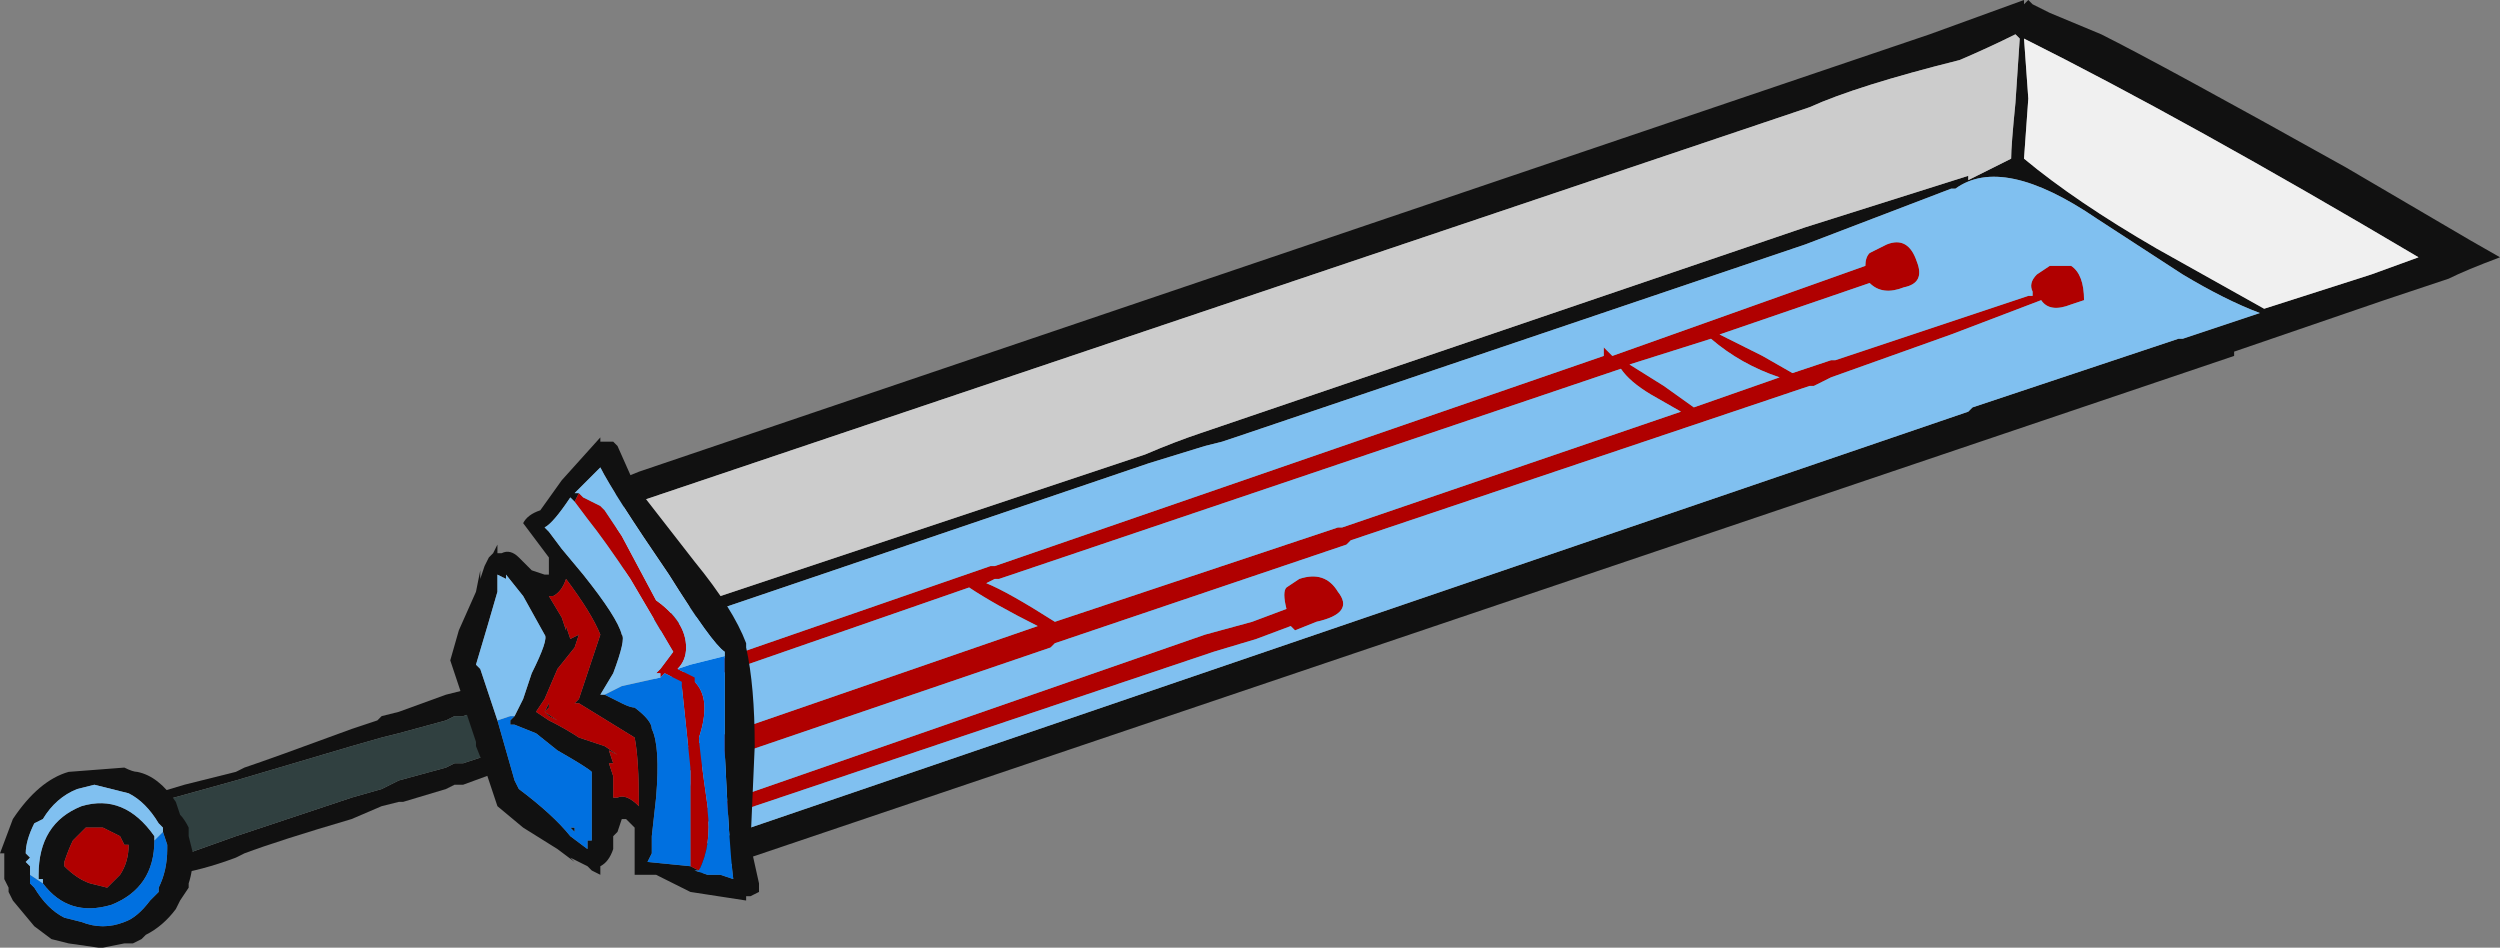 <?xml version="1.0" encoding="UTF-8" standalone="no"?>
<svg xmlns:ffdec="https://www.free-decompiler.com/flash" xmlns:xlink="http://www.w3.org/1999/xlink" ffdec:objectType="frame" height="77.35px" width="204.05px" xmlns="http://www.w3.org/2000/svg">
  <rect width="100%" height="100%" fill="#808080" stroke="none"/>
  <g transform="matrix(1.0, 0.0, 0.0, 1.0, 89.6, 43.4)">
    <use ffdec:characterId="1041" height="11.05" transform="matrix(7.0, 0.0, 0.0, 7.0, -89.6, -43.4)" width="29.15" xlink:href="#shape0"/>
  </g>
  <defs>
    <g id="shape0" transform="matrix(1.0, 0.0, 0.0, 1.0, 12.8, 6.2)">
      <path d="M-7.25 2.1 L-7.4 2.15 -7.5 2.15 -7.6 2.2 -8.15 2.35 -8.35 2.4 -8.7 2.5 -10.05 2.9 -10.95 3.15 -11.15 3.1 -10.65 2.95 -10.05 2.8 -9.95 2.75 Q-9.65 2.65 -8.7 2.3 L-8.4 2.2 -8.35 2.15 -8.15 2.1 -7.6 1.9 -7.4 1.85 -7.25 2.1 M-10.75 3.8 L-10.05 3.55 -8.7 3.1 -8.35 3.0 -8.15 2.9 -7.6 2.75 -7.5 2.7 -7.4 2.7 -7.1 2.6 -7.0 2.8 Q-6.85 2.75 -7.4 2.95 L-7.5 2.95 -7.6 3.0 -8.1 3.15 -8.15 3.15 -8.35 3.2 -8.7 3.35 Q-9.55 3.6 -9.95 3.75 L-10.05 3.8 Q-10.45 3.95 -10.8 4.0 L-10.75 3.8" fill="#111111" fill-rule="evenodd" stroke="none"/>
      <path d="M-10.95 3.15 L-10.05 2.9 -8.7 2.5 -8.35 2.4 -8.15 2.35 -7.6 2.2 -7.5 2.15 -7.4 2.15 -7.25 2.1 -7.1 2.6 -7.4 2.7 -7.5 2.7 -7.6 2.75 -8.15 2.9 -8.35 3.0 -8.7 3.1 -10.05 3.55 -10.75 3.8 -10.95 3.15" fill="#304040" fill-rule="evenodd" stroke="none"/>
      <path d="M-5.65 -0.25 L-5.6 -0.6 -5.35 -0.7 9.7 -5.8 10.8 -6.2 10.8 -6.15 10.85 -6.2 10.9 -6.15 11.1 -6.05 11.7 -5.8 Q12.4 -5.45 14.55 -4.25 L16.0 -3.4 16.35 -3.2 Q15.95 -3.05 15.75 -2.95 L15.0 -2.7 13.25 -2.1 13.25 -2.05 -4.65 4.0 -4.6 3.65 -4.05 3.45 10.15 -1.4 10.2 -1.45 12.6 -2.25 12.65 -2.25 13.55 -2.55 Q13.15 -2.7 12.65 -3.0 L11.65 -3.65 Q10.55 -4.4 10.0 -4.0 L9.95 -4.0 8.25 -3.35 1.6 -1.1 1.45 -1.05 1.25 -1.0 0.6 -0.8 -4.7 1.0 -5.35 1.25 -5.4 1.1 -4.7 0.85 0.55 -0.9 Q0.9 -1.05 1.2 -1.15 L8.25 -3.55 10.15 -4.15 10.15 -4.1 10.65 -4.35 Q10.65 -4.5 10.7 -5.0 L10.75 -5.75 10.7 -5.8 Q10.4 -5.65 10.05 -5.5 8.85 -5.2 8.3 -4.95 L-5.65 -0.25 M10.8 -4.35 Q11.4 -3.85 12.35 -3.3 L13.6 -2.6 14.85 -3.0 15.4 -3.2 Q12.7 -4.8 10.8 -5.75 L10.85 -5.05 10.8 -4.35" fill="#111111" fill-rule="evenodd" stroke="none"/>
      <path d="M-4.6 3.4 L-4.65 3.25 1.25 1.2 1.8 1.05 2.2 0.9 Q2.15 0.7 2.2 0.65 L2.35 0.55 Q2.65 0.45 2.8 0.7 3.0 0.95 2.55 1.05 L2.3 1.15 2.25 1.1 1.85 1.25 1.35 1.4 -4.3 3.3 -4.6 3.4 M-4.8 2.8 L-4.9 2.55 -0.7 1.1 Q-1.2 0.85 -1.5 0.65 L-5.1 1.9 -5.15 1.75 -1.25 0.4 -1.2 0.4 5.9 -2.05 5.9 -2.15 6.0 -2.05 8.95 -3.1 Q8.95 -3.2 9.0 -3.25 L9.2 -3.35 Q9.45 -3.45 9.55 -3.15 9.65 -2.9 9.4 -2.85 9.15 -2.75 9.0 -2.9 L7.25 -2.3 7.75 -2.05 8.1 -1.85 8.55 -2.0 8.6 -2.0 10.85 -2.75 10.9 -2.75 10.9 -2.8 Q10.85 -2.9 10.95 -3.0 L11.1 -3.1 11.35 -3.1 Q11.5 -3.0 11.5 -2.7 L11.35 -2.65 Q11.1 -2.55 11.0 -2.7 L9.95 -2.3 8.55 -1.8 8.35 -1.7 8.3 -1.7 2.95 0.1 2.9 0.15 -0.5 1.3 -0.55 1.35 -4.8 2.8 M2.85 -0.05 L6.8 -1.4 6.45 -1.6 Q6.2 -1.75 6.1 -1.9 L-1.15 0.55 -1.2 0.55 -1.3 0.6 Q-1.05 0.7 -0.5 1.05 L2.8 -0.05 2.85 -0.05 M6.2 -1.95 L6.6 -1.7 6.95 -1.45 7.95 -1.8 Q7.5 -1.95 7.15 -2.25 L6.2 -1.95" fill="#b00000" fill-rule="evenodd" stroke="none"/>
      <path d="M-5.35 1.25 L-4.7 1.0 0.6 -0.8 1.25 -1.0 1.45 -1.05 1.6 -1.1 8.25 -3.35 9.95 -4.0 10.0 -4.0 Q10.55 -4.4 11.65 -3.65 L12.65 -3.0 Q13.15 -2.7 13.55 -2.55 L12.65 -2.25 12.6 -2.25 10.2 -1.45 10.15 -1.4 -4.05 3.45 -4.6 3.65 -4.6 3.4 -4.3 3.3 1.35 1.4 1.85 1.25 2.25 1.1 2.3 1.15 2.55 1.05 Q3.0 0.95 2.8 0.7 2.65 0.45 2.35 0.55 L2.2 0.65 Q2.15 0.7 2.2 0.9 L1.8 1.05 1.25 1.2 -4.65 3.25 -4.8 2.8 -0.55 1.35 -0.5 1.3 2.9 0.15 2.95 0.1 8.3 -1.7 8.35 -1.7 8.55 -1.8 9.95 -2.3 11.0 -2.7 Q11.1 -2.55 11.35 -2.65 L11.5 -2.7 Q11.5 -3.0 11.35 -3.1 L11.1 -3.1 10.95 -3.0 Q10.85 -2.9 10.9 -2.8 L10.9 -2.75 10.85 -2.75 8.6 -2.0 8.55 -2.0 8.1 -1.85 7.75 -2.05 7.25 -2.3 9.0 -2.9 Q9.15 -2.75 9.4 -2.85 9.65 -2.9 9.55 -3.15 9.45 -3.45 9.2 -3.35 L9.0 -3.25 Q8.95 -3.2 8.95 -3.1 L6.0 -2.05 5.9 -2.15 5.9 -2.05 -1.2 0.4 -1.25 0.4 -5.15 1.75 -5.35 1.25 M-4.9 2.55 L-5.1 1.9 -1.5 0.65 Q-1.2 0.85 -0.7 1.1 L-4.9 2.55 M2.85 -0.05 L2.8 -0.05 -0.5 1.05 Q-1.05 0.7 -1.3 0.6 L-1.2 0.55 -1.15 0.55 6.1 -1.9 Q6.2 -1.75 6.45 -1.6 L6.8 -1.4 2.85 -0.05 M6.2 -1.95 L7.15 -2.25 Q7.5 -1.95 7.95 -1.8 L6.95 -1.45 6.6 -1.7 6.2 -1.95" fill="#80c0f0" fill-rule="evenodd" stroke="none"/>
      <path d="M10.8 -4.35 L10.85 -5.05 10.8 -5.75 Q12.7 -4.8 15.4 -3.2 L14.85 -3.0 13.6 -2.6 12.35 -3.3 Q11.4 -3.85 10.8 -4.35" fill="#f0f0f0" fill-rule="evenodd" stroke="none"/>
      <path d="M-5.65 -0.25 L8.3 -4.95 Q8.85 -5.2 10.05 -5.5 10.4 -5.65 10.7 -5.8 L10.75 -5.75 10.7 -5.0 Q10.65 -4.5 10.65 -4.35 L10.15 -4.1 10.15 -4.15 8.25 -3.55 1.2 -1.15 Q0.9 -1.05 0.55 -0.9 L-4.7 0.85 -5.4 1.1 -5.65 -0.25" fill="#cccccc" fill-rule="evenodd" stroke="none"/>
      <path d="M-4.35 1.45 L-4.35 1.4 Q-4.5 1.3 -5.0 0.5 -5.65 -0.45 -5.8 -0.75 L-6.1 -0.45 -6.05 -0.45 -6.1 -0.35 -6.15 -0.4 Q-6.35 -0.1 -6.45 -0.05 L-6.4 0.0 -6.25 0.2 -6.0 0.5 Q-5.6 1.0 -5.55 1.2 -5.5 1.25 -5.65 1.65 L-5.8 1.9 -5.75 1.9 -5.55 2.0 Q-5.45 2.05 -5.4 2.05 -5.2 2.2 -5.2 2.3 -5.1 2.5 -5.15 3.1 L-5.2 3.55 -5.2 3.75 -5.25 3.85 -4.75 3.9 -4.65 3.95 -4.7 3.95 -4.55 4.0 -4.4 4.0 -4.25 4.05 Q-4.3 3.65 -4.35 2.55 L-4.35 1.45 M-6.5 -0.25 L-6.25 -0.6 -5.8 -1.1 -5.8 -1.05 -5.65 -1.05 -5.6 -1.0 -5.4 -0.55 -4.7 0.35 Q-4.25 0.9 -4.1 1.3 L-4.1 1.35 Q-4.0 1.8 -4.0 2.5 L-4.05 3.65 -3.95 4.1 -3.95 4.2 -4.05 4.25 -4.1 4.25 -4.1 4.3 -4.75 4.2 Q-4.95 4.1 -5.15 4.0 L-5.4 4.0 -5.4 3.45 -5.5 3.35 -5.55 3.35 -5.6 3.5 -5.65 3.55 -5.65 3.7 Q-5.7 3.85 -5.8 3.9 L-5.8 4.0 -5.9 3.95 -5.95 3.9 -6.15 3.8 -6.1 3.85 -6.3 3.7 -6.7 3.45 -7.0 3.2 -7.15 2.75 -7.25 2.5 -7.25 2.45 -7.4 2.0 -7.4 1.95 -7.55 1.5 -7.45 1.15 -7.25 0.7 -7.2 0.45 -7.2 0.55 -7.15 0.4 -7.1 0.3 -7.05 0.25 -7.0 0.15 -7.0 0.25 -6.95 0.25 Q-6.85 0.2 -6.75 0.3 L-6.6 0.45 -6.45 0.5 -6.4 0.5 -6.4 0.3 -6.7 -0.1 Q-6.65 -0.2 -6.5 -0.25 M-5.6 2.6 L-5.7 2.55 -5.65 2.7 -5.7 2.7 -5.65 2.85 Q-5.65 3.0 -5.65 3.1 L-5.6 3.1 Q-5.5 3.05 -5.35 3.2 -5.35 2.65 -5.4 2.4 L-6.05 2.0 -6.1 2.0 -6.05 1.95 -5.8 1.2 Q-5.9 0.95 -6.2 0.55 -6.25 0.7 -6.35 0.75 L-6.4 0.75 -6.25 1.0 -6.2 1.15 -6.2 1.1 -6.15 1.25 -6.05 1.2 -6.1 1.35 -6.3 1.6 -6.45 1.95 -6.55 2.1 -6.4 2.2 Q-6.2 2.3 -6.05 2.4 L-5.75 2.5 -5.6 2.6 M-6.95 0.8 L-6.95 0.8 M-6.8 2.15 L-6.7 1.95 -6.6 1.65 Q-6.4 1.25 -6.45 1.2 L-6.7 0.75 -6.9 0.5 -6.9 0.55 -7.0 0.5 -7.0 0.7 Q-7.1 1.05 -7.25 1.55 L-7.2 1.6 -7.0 2.2 -6.8 2.9 -6.75 3.0 Q-6.35 3.3 -6.15 3.55 L-5.95 3.7 -5.95 3.6 -5.9 3.6 -5.9 3.3 Q-5.9 2.9 -5.9 2.8 -5.95 2.75 -6.3 2.55 L-6.55 2.35 -6.8 2.25 -6.85 2.25 -6.85 2.2 -6.8 2.15 M-6.45 2.1 L-6.4 2.05 -6.4 2.0 -6.45 2.1 -6.3 2.2 -6.4 2.15 -6.45 2.1 M-6.15 3.45 L-6.1 3.45 -6.1 3.5 -6.15 3.45 M-10.9 3.5 L-10.9 3.45 -10.95 3.4 Q-11.1 3.15 -11.3 3.05 L-11.7 2.95 -11.9 3.0 Q-12.15 3.1 -12.3 3.35 L-12.4 3.4 Q-12.5 3.6 -12.5 3.75 L-12.45 3.8 -12.5 3.85 -12.45 3.9 -12.45 4.0 -12.45 4.1 -12.4 4.15 Q-12.25 4.4 -12.05 4.5 L-11.85 4.55 Q-11.6 4.65 -11.35 4.55 -11.2 4.5 -11.05 4.3 L-10.95 4.2 -10.95 4.15 Q-10.85 3.95 -10.85 3.7 L-10.85 3.65 -10.9 3.5 M-12.3 4.1 L-12.3 4.05 -12.35 4.05 -12.35 4.0 Q-12.35 3.4 -11.85 3.2 -11.35 3.05 -11.0 3.55 L-11.0 3.6 Q-11.0 4.15 -11.5 4.35 -12.0 4.5 -12.3 4.1 M-10.7 3.3 Q-10.65 3.35 -10.6 3.45 L-10.6 3.55 -10.55 3.75 Q-10.55 3.95 -10.6 4.1 L-10.6 4.15 -10.7 4.3 -10.75 4.4 Q-10.9 4.6 -11.1 4.7 L-11.15 4.75 -11.25 4.8 -11.35 4.8 -11.6 4.85 -11.65 4.85 -12.0 4.8 -12.2 4.75 -12.4 4.6 -12.65 4.3 -12.7 4.2 -12.7 4.15 -12.75 4.05 -12.75 3.75 -12.8 3.75 -12.65 3.35 Q-12.35 2.9 -12.0 2.8 L-11.35 2.75 Q-11.25 2.8 -11.2 2.8 -10.95 2.85 -10.75 3.15 L-10.7 3.3 M-11.4 3.55 Q-11.5 3.5 -11.6 3.45 L-11.8 3.45 -11.95 3.6 Q-12.0 3.7 -12.05 3.85 L-12.05 3.9 Q-11.9 4.05 -11.75 4.1 L-11.55 4.15 -11.4 4.0 Q-11.3 3.85 -11.3 3.65 L-11.35 3.65 -11.4 3.55" fill="#111111" fill-rule="evenodd" stroke="none"/>
      <path d="M-5.1 1.7 L-5.05 1.65 -5.1 1.7" fill="#e8edec" fill-rule="evenodd" stroke="none"/>
      <path d="M-6.05 -0.45 L-6.0 -0.4 -5.8 -0.3 -5.75 -0.25 Q-5.65 -0.1 -5.55 0.05 L-5.15 0.8 Q-4.8 1.05 -4.8 1.35 -4.8 1.5 -4.9 1.6 L-4.7 1.7 -4.7 1.75 Q-4.5 1.95 -4.65 2.4 -4.65 2.5 -4.55 3.2 L-4.55 3.25 Q-4.5 3.65 -4.65 3.95 L-4.75 3.9 Q-4.75 3.7 -4.75 3.3 L-4.75 2.75 -4.85 1.8 -4.85 1.75 -5.05 1.65 -5.1 1.7 -5.1 1.65 -5.15 1.65 -5.1 1.6 -4.95 1.4 -5.45 0.55 Q-5.75 0.1 -5.95 -0.15 L-6.1 -0.35 -6.05 -0.45 M-5.6 2.6 L-5.75 2.5 -6.05 2.4 Q-6.2 2.3 -6.4 2.2 L-6.55 2.1 -6.45 1.95 -6.3 1.6 -6.1 1.35 -6.05 1.2 -6.15 1.25 -6.2 1.1 -6.2 1.15 -6.25 1.0 -6.4 0.75 -6.35 0.75 Q-6.25 0.7 -6.2 0.55 -5.9 0.95 -5.8 1.2 L-6.05 1.95 -6.1 2.0 -6.05 2.0 -5.4 2.4 Q-5.35 2.65 -5.35 3.2 -5.5 3.05 -5.6 3.1 L-5.65 3.1 Q-5.65 3.0 -5.65 2.85 L-5.7 2.7 -5.65 2.7 -5.7 2.55 -5.6 2.6 M-6.45 2.1 L-6.4 2.0 -6.4 2.05 -6.45 2.1 -6.4 2.15 -6.3 2.2 -6.45 2.1 M-11.4 3.55 L-11.35 3.65 -11.3 3.65 Q-11.3 3.85 -11.4 4.0 L-11.55 4.15 -11.75 4.1 Q-11.9 4.05 -12.05 3.9 L-12.05 3.85 Q-12.0 3.7 -11.95 3.6 L-11.8 3.45 -11.6 3.45 Q-11.5 3.5 -11.4 3.55" fill="#b00000" fill-rule="evenodd" stroke="none"/>
      <path d="M-4.9 1.6 L-4.75 1.55 -4.35 1.45 -4.35 2.55 Q-4.3 3.65 -4.25 4.05 L-4.4 4.0 -4.55 4.0 -4.7 3.95 -4.65 3.95 Q-4.5 3.65 -4.55 3.25 L-4.55 3.2 Q-4.65 2.5 -4.65 2.4 -4.5 1.95 -4.7 1.75 L-4.7 1.7 -4.9 1.6 M-4.75 3.9 L-5.25 3.85 -5.2 3.75 -5.2 3.55 -5.15 3.1 Q-5.1 2.5 -5.2 2.3 -5.2 2.2 -5.4 2.05 -5.45 2.05 -5.55 2.0 L-5.75 1.9 -5.55 1.8 -5.1 1.7 -5.05 1.65 -4.85 1.75 -4.85 1.8 -4.75 2.75 -4.75 3.3 Q-4.75 3.7 -4.75 3.9 M-7.0 2.2 L-6.85 2.15 -6.8 2.15 -6.85 2.2 -6.85 2.25 -6.8 2.25 -6.55 2.35 -6.3 2.55 Q-5.95 2.75 -5.9 2.8 -5.9 2.9 -5.9 3.3 L-5.9 3.6 -5.95 3.6 -5.95 3.7 -6.15 3.55 Q-6.35 3.3 -6.75 3.0 L-6.8 2.9 -7.0 2.2 M-6.15 3.45 L-6.1 3.5 -6.1 3.45 -6.15 3.45 M-10.9 3.5 L-10.85 3.65 -10.85 3.7 Q-10.85 3.95 -10.95 4.15 L-10.95 4.2 -11.05 4.3 Q-11.2 4.5 -11.35 4.55 -11.6 4.65 -11.85 4.55 L-12.05 4.5 Q-12.25 4.4 -12.4 4.15 L-12.45 4.1 -12.45 4.0 -12.3 4.1 Q-12.0 4.5 -11.5 4.35 -11.0 4.15 -11.0 3.6 -10.95 3.55 -10.9 3.5" fill="#0070e0" fill-rule="evenodd" stroke="none"/>
      <path d="M-6.05 -0.45 L-6.1 -0.45 -5.8 -0.75 Q-5.65 -0.45 -5.0 0.5 -4.5 1.3 -4.35 1.4 L-4.35 1.45 -4.75 1.55 -4.9 1.6 Q-4.8 1.5 -4.8 1.35 -4.8 1.05 -5.15 0.8 L-5.55 0.05 Q-5.65 -0.1 -5.75 -0.25 L-5.8 -0.3 -6.0 -0.4 -6.05 -0.45 M-5.75 1.9 L-5.8 1.9 -5.65 1.65 Q-5.5 1.25 -5.55 1.2 -5.6 1.0 -6.0 0.5 L-6.25 0.2 -6.4 0.0 -6.45 -0.05 Q-6.35 -0.1 -6.15 -0.4 L-6.1 -0.35 -5.95 -0.15 Q-5.75 0.1 -5.45 0.55 L-4.95 1.4 -5.1 1.6 -5.15 1.65 -5.1 1.65 -5.1 1.7 -5.55 1.8 -5.75 1.9 M-6.95 0.8 L-6.95 0.8 M-7.0 2.2 L-7.2 1.6 -7.25 1.55 Q-7.1 1.05 -7.0 0.7 L-7.0 0.5 -6.9 0.55 -6.9 0.5 -6.7 0.75 -6.45 1.2 Q-6.4 1.25 -6.6 1.65 L-6.7 1.95 -6.8 2.15 -6.85 2.15 -7.0 2.2 M-12.45 4.0 L-12.45 3.9 -12.5 3.85 -12.45 3.8 -12.5 3.75 Q-12.5 3.6 -12.4 3.4 L-12.3 3.35 Q-12.15 3.1 -11.9 3.0 L-11.7 2.95 -11.3 3.05 Q-11.1 3.15 -10.95 3.4 L-10.9 3.45 -10.9 3.5 Q-10.95 3.55 -11.0 3.6 L-11.0 3.55 Q-11.35 3.05 -11.85 3.2 -12.35 3.4 -12.35 4.0 L-12.35 4.05 -12.3 4.05 -12.3 4.1 -12.45 4.0" fill="#80c0f0" fill-rule="evenodd" stroke="none"/>
    </g>
  </defs>
</svg>
